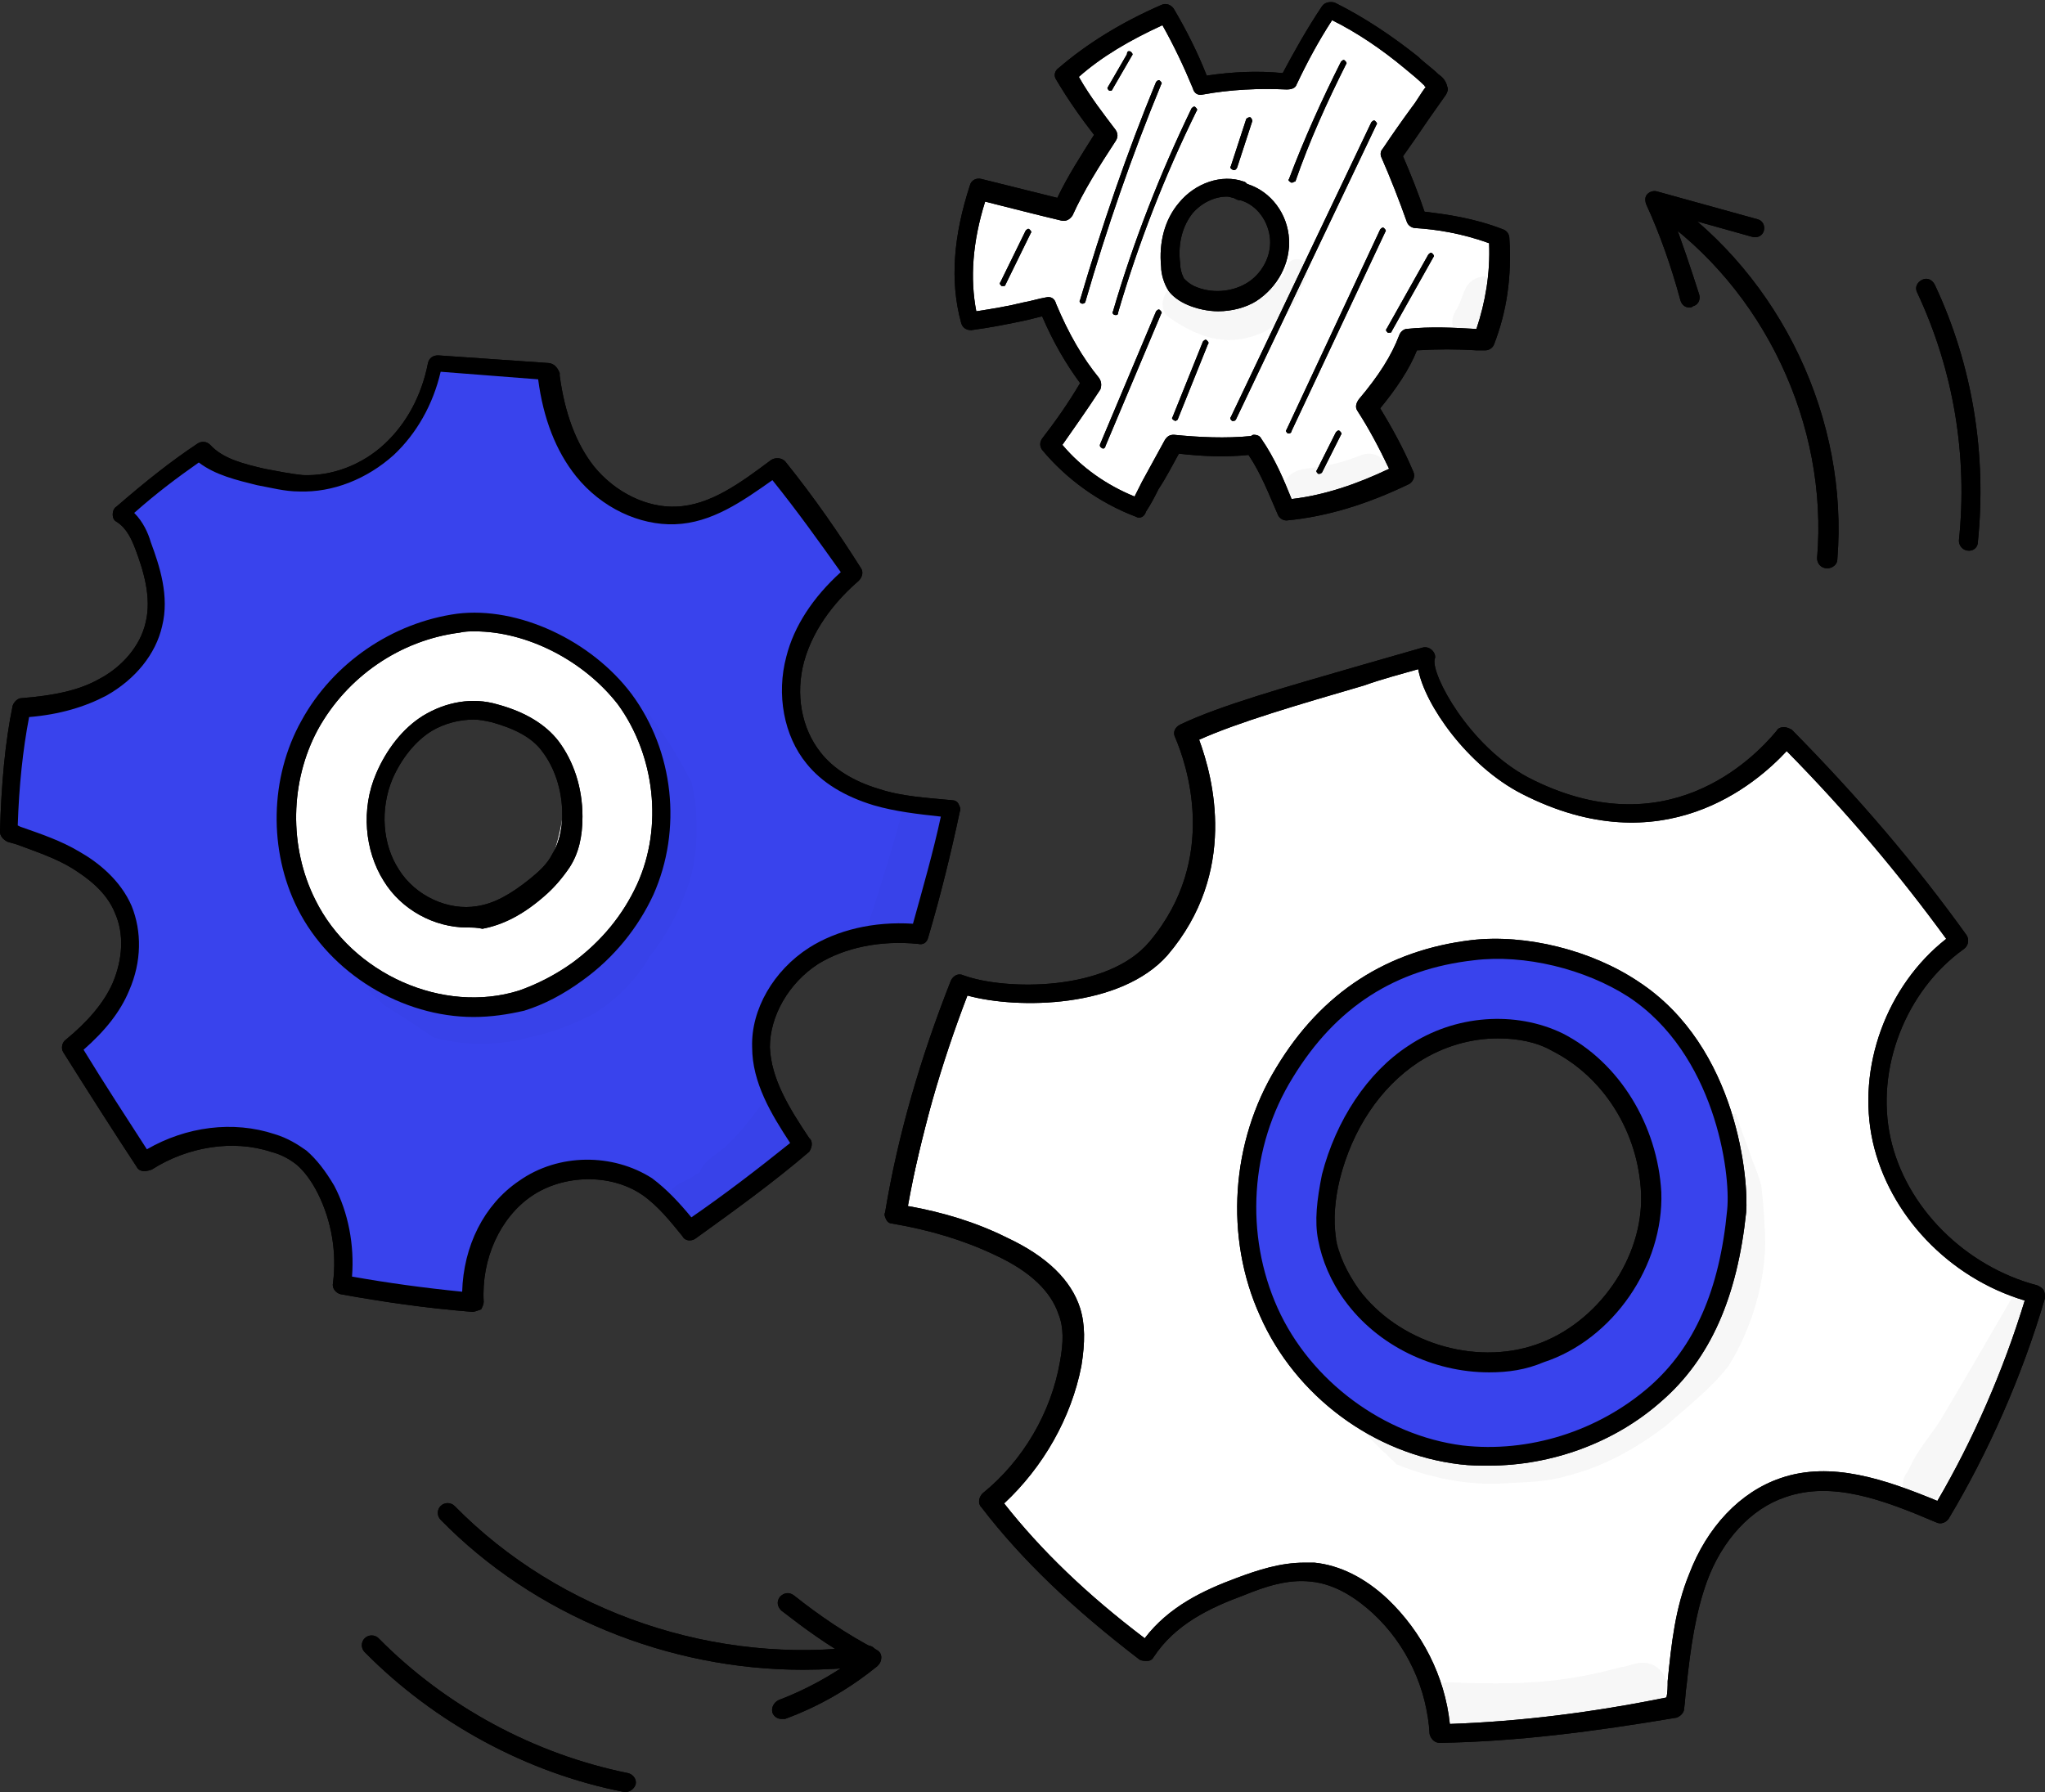 <svg width="89" height="78" viewBox="0 0 89 78" fill="none" xmlns="http://www.w3.org/2000/svg">
<rect x="0" y="0" width="89" height="78" fill="#333333" stroke="none"/>
<g clip-path="url(#clip0_109_450)">
<path d="M34.939 72.679C29.097 72.679 23.256 70.321 19.178 66.152C19.012 65.987 19.012 65.713 19.178 65.549C19.343 65.384 19.619 65.384 19.784 65.549C24.358 70.211 31.191 72.515 37.694 71.637C37.914 71.582 38.135 71.747 38.19 72.021C38.245 72.24 38.08 72.46 37.804 72.515C36.812 72.624 35.876 72.679 34.939 72.679Z" fill="black"/>
<path d="M34.002 74.819C33.837 74.819 33.671 74.709 33.616 74.544C33.561 74.325 33.671 74.106 33.892 73.996C35.049 73.557 36.151 72.954 37.143 72.24C36.041 71.637 34.994 70.869 34.002 70.101C33.837 69.937 33.781 69.717 33.947 69.498C34.112 69.333 34.333 69.278 34.553 69.443C35.655 70.321 36.867 71.144 38.135 71.802C38.245 71.857 38.355 71.966 38.355 72.131C38.355 72.295 38.3 72.405 38.19 72.515C36.978 73.502 35.655 74.27 34.167 74.819C34.112 74.819 34.057 74.819 34.002 74.819Z" fill="black"/>
<path d="M79.521 24.738C79.246 24.738 79.081 24.519 79.081 24.3C79.576 18.485 76.766 12.561 71.972 9.27C71.806 9.16 71.751 8.886 71.861 8.667C71.972 8.502 72.247 8.447 72.468 8.557C77.537 12.068 80.458 18.266 79.962 24.354C79.962 24.574 79.742 24.738 79.521 24.738Z" fill="black"/>
<path d="M73.514 13.384C73.349 13.384 73.184 13.274 73.129 13.055C72.743 11.629 72.247 10.203 71.641 8.886C71.586 8.722 71.586 8.557 71.696 8.447C71.806 8.338 71.972 8.283 72.137 8.338L76.49 9.544C76.711 9.599 76.821 9.819 76.766 10.038C76.711 10.257 76.49 10.367 76.27 10.312L72.743 9.325C73.184 10.477 73.57 11.629 73.955 12.835C74.01 13.055 73.9 13.274 73.68 13.329C73.625 13.384 73.57 13.384 73.514 13.384Z" fill="black"/>
<path d="M85.694 23.97C85.418 23.97 85.253 23.751 85.253 23.532C85.638 19.857 85.032 16.127 83.434 12.726C83.324 12.506 83.434 12.287 83.654 12.177C83.875 12.068 84.095 12.177 84.206 12.397C85.859 15.907 86.465 19.802 86.079 23.587C86.079 23.806 85.914 23.97 85.694 23.97Z" fill="black"/>
<path d="M27.224 78H27.168C22.925 77.177 18.902 74.983 15.871 71.911C15.706 71.747 15.706 71.472 15.871 71.308C16.037 71.143 16.312 71.143 16.477 71.308C19.398 74.27 23.256 76.354 27.334 77.177C27.554 77.232 27.72 77.451 27.664 77.671C27.609 77.835 27.444 78 27.224 78Z" fill="black"/>
<path d="M34.939 72.679C29.097 72.679 23.256 70.321 19.178 66.152C19.012 65.987 19.012 65.713 19.178 65.549C19.343 65.384 19.619 65.384 19.784 65.549C24.358 70.211 31.191 72.515 37.694 71.637C37.914 71.582 38.135 71.747 38.19 72.021C38.245 72.24 38.08 72.46 37.804 72.515C36.812 72.624 35.876 72.679 34.939 72.679Z" fill="black"/>
<path d="M34.002 74.819C33.837 74.819 33.671 74.709 33.616 74.544C33.561 74.325 33.671 74.106 33.892 73.996C35.049 73.557 36.151 72.954 37.143 72.24C36.041 71.637 34.994 70.869 34.002 70.101C33.837 69.937 33.781 69.717 33.947 69.498C34.112 69.333 34.333 69.278 34.553 69.443C35.655 70.321 36.867 71.144 38.135 71.802C38.245 71.857 38.355 71.966 38.355 72.131C38.355 72.295 38.3 72.405 38.19 72.515C36.978 73.502 35.655 74.27 34.167 74.819C34.112 74.819 34.057 74.819 34.002 74.819Z" fill="black"/>
<path d="M79.521 24.738C79.246 24.738 79.081 24.519 79.081 24.3C79.576 18.485 76.766 12.561 71.972 9.27C71.806 9.16 71.751 8.886 71.861 8.667C71.972 8.502 72.247 8.447 72.468 8.557C77.537 12.068 80.458 18.266 79.962 24.354C79.962 24.574 79.742 24.738 79.521 24.738Z" fill="black"/>
<path d="M73.514 13.384C73.349 13.384 73.184 13.274 73.129 13.055C72.743 11.629 72.247 10.203 71.641 8.886C71.586 8.722 71.586 8.557 71.696 8.447C71.806 8.338 71.972 8.283 72.137 8.338L76.49 9.544C76.711 9.599 76.821 9.819 76.766 10.038C76.711 10.257 76.49 10.367 76.27 10.312L72.743 9.325C73.184 10.477 73.57 11.629 73.955 12.835C74.01 13.055 73.9 13.274 73.68 13.329C73.625 13.384 73.57 13.384 73.514 13.384Z" fill="black"/>
<path d="M19.178 27.097C16.698 27.92 14.438 29.675 13.281 32.034C12.069 34.392 12.014 37.3 13.281 39.603C15.1 42.949 19.674 44.485 23.256 43.114C27.168 41.633 29.538 36.97 28.381 32.911C27.224 28.962 22.594 25.945 19.178 27.097ZM23.917 37.629C23.586 38.451 22.76 39.219 21.988 39.603C20.17 40.481 18.076 39.713 17.029 38.068C15.926 36.367 16.092 34.063 17.249 32.418C17.8 31.595 18.516 30.937 19.564 30.772C20.5 30.608 21.437 30.772 22.154 31.375C22.649 31.485 23.09 31.65 23.476 31.979C24.193 32.582 24.523 33.789 24.578 34.667C24.523 35.599 24.303 36.696 23.917 37.629Z" fill="white"/>
<path d="M38.025 34.612C36.978 34.283 35.986 33.734 35.269 32.911C34.333 31.759 34.057 30.059 34.498 28.633C34.884 27.152 35.82 25.89 37.033 24.903C35.986 23.257 34.884 21.776 33.726 20.295C32.294 21.337 30.971 22.325 29.373 22.38C27.885 22.435 26.397 21.612 25.46 20.46C24.523 19.253 24.027 17.772 23.862 16.291C23.807 16.127 23.752 16.127 23.697 16.127C22.098 16.017 20.5 15.907 18.957 15.797C18.682 17.278 18.02 18.595 16.973 19.527C15.926 20.46 14.549 21.063 13.116 21.008C12.51 21.008 11.959 20.899 11.407 20.734C10.471 20.515 9.479 20.295 8.817 19.582C7.55 20.46 6.448 21.337 5.346 22.325C5.897 22.709 6.117 23.203 6.337 23.751C6.778 24.848 7.109 26.055 6.833 27.207C6.558 28.413 5.676 29.346 4.574 29.949C3.417 30.498 2.204 30.717 0.992 30.772C0.661 32.527 0.496 34.337 0.441 36.203C1.488 36.587 2.48 36.861 3.362 37.409C4.243 37.903 5.015 38.671 5.401 39.603C5.841 40.645 5.731 41.907 5.29 42.949C4.85 43.992 4.023 44.869 3.141 45.582C4.243 47.337 5.29 48.928 6.337 50.574C7.991 49.477 10.085 49.148 11.903 49.751C12.344 49.916 12.785 50.08 13.171 50.409C13.612 50.793 13.998 51.287 14.218 51.781C14.879 53.042 15.1 54.523 14.879 55.895C16.808 56.278 18.682 56.498 20.555 56.662C20.445 54.743 21.272 52.768 22.815 51.726C24.358 50.684 26.562 50.574 28.105 51.616C28.822 52.11 29.428 52.823 29.979 53.536C31.687 52.329 33.34 51.122 34.884 49.806C34.002 48.435 33.12 47.118 33.065 45.582C33.01 43.992 34.002 42.456 35.324 41.633C36.647 40.755 38.355 40.536 39.898 40.7C40.45 38.835 40.89 37.025 41.276 35.215C40.174 35.051 39.072 34.941 38.025 34.612ZM28.05 38.726C27.389 40.152 26.342 41.359 25.074 42.291C24.358 42.84 23.531 43.278 22.649 43.553C19.123 44.705 14.934 42.675 13.281 39.384C12.069 36.97 12.124 33.953 13.446 31.595C14.769 29.236 17.194 27.536 19.894 27.152C22.319 26.823 25.35 28.139 27.113 30.498C28.877 32.856 29.262 36.038 28.05 38.726Z" fill="#3943ED"/>
<g opacity="0.129">
<path opacity="0.129" d="M30.255 34.831C30.199 34.557 30.144 34.283 30.089 34.008C30.034 33.954 30.034 33.899 29.979 33.844C29.483 32.856 28.877 31.924 28.215 31.046C28.105 31.101 27.995 31.266 27.995 31.375C27.94 31.869 28.271 32.253 28.381 32.747C28.822 33.954 29.042 34.557 28.932 35.709C28.932 36.148 28.215 38.506 27.995 38.835C27.72 39.384 27.444 39.878 27.058 40.316C26.948 40.426 26.893 40.481 26.948 40.481C26.783 40.645 26.617 40.81 26.452 40.92C26.066 41.249 25.736 41.523 25.35 41.852C25.24 41.907 25.074 42.072 24.964 42.181C25.019 42.072 24.854 42.236 24.689 42.401C24.578 42.456 24.248 42.73 24.027 42.785C22.705 43.224 21.382 43.498 20.666 43.553C19.729 43.662 18.792 43.388 18.02 43.224C17.524 43.059 17.029 42.565 16.477 42.675C16.257 42.73 16.092 42.895 16.037 43.114C16.092 43.169 16.147 43.224 16.202 43.279C16.367 43.443 16.588 43.608 16.753 43.772C17.469 44.211 18.131 44.65 18.847 45.143C20.004 45.473 21.217 45.527 22.705 45.253C22.705 45.253 22.649 45.253 22.594 45.253C24.137 44.924 24.633 44.705 25.791 44.156C26.783 43.553 27.609 42.73 28.215 41.743C28.215 41.688 28.271 41.688 28.271 41.633C28.987 40.755 29.538 39.713 29.924 38.616C30.365 37.354 30.365 36.093 30.255 34.831Z" fill="black"/>
</g>
<g opacity="0.129">
<path opacity="0.129" d="M34.002 47.502C33.837 47.502 33.671 47.557 33.561 47.612C33.34 47.721 33.23 47.886 33.12 48.105C33.01 48.27 32.9 48.38 32.789 48.544C32.459 48.928 32.404 49.093 31.687 49.806C31.302 50.19 30.695 50.464 30.475 50.958C30.475 50.958 30.475 50.958 30.475 51.013C30.31 51.122 30.199 51.177 30.034 51.287C29.759 51.451 29.373 51.561 29.207 51.835C28.601 52.548 29.538 53.591 30.31 53.097C31.136 52.658 31.908 52.164 32.569 51.506C32.624 51.451 32.624 51.451 32.679 51.397C33.23 50.958 33.726 50.519 34.222 50.025C34.388 49.861 34.608 49.641 34.773 49.367C34.608 48.983 34.443 48.654 34.277 48.27C34.222 47.996 34.112 47.721 34.002 47.502Z" fill="black"/>
</g>
<g opacity="0.129">
<path opacity="0.129" d="M39.347 35.051C39.017 36.257 38.686 37.409 38.3 38.616C38.135 39.164 37.97 39.713 37.749 40.262C37.97 40.536 38.3 40.645 38.631 40.591H38.686C38.962 40.975 39.733 40.92 39.843 40.371C39.898 40.097 40.009 39.878 40.119 39.603C40.174 39.548 40.229 39.548 40.284 39.494C40.615 39.219 40.725 38.781 40.835 38.397C41.001 37.629 41.111 36.861 41.166 36.038C41.166 35.983 41.166 35.928 41.166 35.873C40.615 35.599 40.009 35.325 39.347 35.051Z" fill="black"/>
</g>
<path d="M20.555 57.101C20.5 57.101 20.5 57.101 20.555 57.101C18.516 56.937 16.643 56.662 14.824 56.333C14.604 56.278 14.438 56.059 14.493 55.84C14.659 54.523 14.438 53.152 13.832 51.945C13.557 51.397 13.226 50.958 12.895 50.684C12.62 50.464 12.234 50.245 11.793 50.135C10.14 49.587 8.156 49.916 6.613 50.903C6.337 51.013 6.062 51.013 5.952 50.793C4.905 49.203 3.858 47.557 2.755 45.802C2.645 45.637 2.7 45.363 2.866 45.253C3.802 44.485 4.519 43.662 4.905 42.785C5.346 41.743 5.401 40.645 5.015 39.768C4.629 38.781 3.747 38.177 3.141 37.793C2.425 37.354 1.598 37.08 0.716 36.751L0.331 36.641C0.11 36.532 0 36.367 0 36.203C0.055 34.173 0.22 32.308 0.551 30.717C0.606 30.553 0.772 30.388 0.937 30.388C2.315 30.278 3.417 30.059 4.298 29.565C5.346 29.017 6.117 28.084 6.337 27.097C6.613 26 6.227 24.793 5.897 23.916C5.731 23.477 5.511 22.983 5.07 22.709C4.96 22.654 4.905 22.544 4.905 22.38C4.905 22.27 4.96 22.105 5.07 22.051C6.337 20.954 7.44 20.076 8.597 19.308C8.762 19.198 8.983 19.198 9.148 19.363C9.699 19.966 10.581 20.186 11.518 20.405C12.124 20.515 12.62 20.624 13.171 20.679C14.438 20.734 15.761 20.241 16.753 19.308C17.69 18.43 18.351 17.224 18.627 15.797C18.682 15.578 18.847 15.468 19.067 15.468L23.807 15.797C24.082 15.797 24.248 15.962 24.358 16.236C24.358 16.291 24.358 16.291 24.358 16.346C24.578 17.991 25.074 19.308 25.846 20.295C26.783 21.447 28.16 22.105 29.428 22.051C30.916 21.996 32.238 21.008 33.561 20.021C33.726 19.911 34.002 19.911 34.167 20.076C35.49 21.721 36.537 23.257 37.474 24.738C37.584 24.903 37.529 25.122 37.364 25.287C36.537 26 35.435 27.207 34.994 28.797C34.608 30.224 34.884 31.705 35.71 32.747C36.261 33.46 37.143 34.008 38.245 34.337C39.237 34.667 40.284 34.721 41.441 34.831C41.552 34.831 41.662 34.886 41.717 34.996C41.772 35.105 41.827 35.215 41.772 35.325C41.386 37.135 40.946 38.945 40.394 40.81C40.339 41.029 40.174 41.139 39.954 41.084C38.3 40.92 36.757 41.249 35.6 41.962C34.333 42.785 33.506 44.211 33.506 45.582C33.561 46.954 34.333 48.215 35.214 49.532L35.269 49.587C35.38 49.751 35.325 49.97 35.214 50.135C33.616 51.506 31.853 52.768 30.255 53.92C30.089 54.029 29.814 54.029 29.703 53.81C29.207 53.207 28.656 52.494 27.94 52C26.562 51.068 24.523 51.122 23.145 52.055C21.768 52.987 20.941 54.797 21.051 56.662C21.051 56.772 20.996 56.882 20.941 56.992C20.776 57.046 20.666 57.101 20.555 57.101ZM15.32 55.565C16.863 55.84 18.461 56.059 20.114 56.224C20.17 54.249 21.051 52.439 22.594 51.397C24.303 50.19 26.672 50.19 28.381 51.287C29.042 51.781 29.593 52.384 30.089 52.987C31.522 52 32.955 50.903 34.388 49.751C33.561 48.489 32.734 47.118 32.734 45.582C32.679 43.937 33.671 42.236 35.214 41.249C36.427 40.481 38.025 40.097 39.733 40.207C40.174 38.616 40.615 37.08 40.946 35.544C39.954 35.435 38.962 35.325 38.025 35.051C36.757 34.667 35.765 34.063 35.104 33.24C34.112 32.034 33.781 30.224 34.222 28.578C34.553 27.262 35.38 26 36.592 24.903C35.655 23.587 34.718 22.27 33.616 20.899C32.294 21.831 30.971 22.764 29.373 22.819C27.83 22.873 26.177 22.105 25.074 20.734C24.193 19.637 23.642 18.211 23.421 16.511L19.178 16.181C18.847 17.608 18.131 18.869 17.139 19.802C15.981 20.844 14.493 21.447 13.006 21.392C12.399 21.392 11.793 21.228 11.187 21.118C10.305 20.899 9.368 20.679 8.652 20.131C7.715 20.789 6.833 21.447 5.841 22.325C6.227 22.709 6.448 23.203 6.558 23.587C6.944 24.629 7.385 25.945 7.054 27.262C6.778 28.468 5.897 29.565 4.629 30.278C3.692 30.772 2.59 31.101 1.267 31.211C0.992 32.637 0.827 34.228 0.772 35.928L0.882 35.983C1.819 36.312 2.645 36.587 3.472 37.08C4.243 37.519 5.235 38.287 5.731 39.439C6.172 40.536 6.172 41.852 5.621 43.114C5.235 44.046 4.574 44.869 3.637 45.692C4.574 47.228 5.511 48.654 6.393 50.025C8.101 49.038 10.14 48.764 11.959 49.367C12.51 49.532 12.95 49.806 13.336 50.08C13.777 50.464 14.163 50.958 14.549 51.616C15.155 52.768 15.43 54.194 15.32 55.565Z" fill="black"/>
<path d="M20.335 40.371C18.902 40.371 17.469 39.603 16.698 38.342C15.871 37.025 15.706 35.215 16.367 33.679C16.808 32.637 17.524 31.705 18.406 31.156C19.398 30.553 20.555 30.333 21.658 30.662C22.87 30.991 23.752 31.54 24.303 32.253C24.964 33.131 25.35 34.283 25.35 35.544C25.35 36.422 25.184 37.135 24.799 37.738C24.468 38.232 24.082 38.671 23.697 39C22.76 39.823 21.878 40.261 20.996 40.426C20.776 40.371 20.555 40.371 20.335 40.371ZM20.61 31.321C20.004 31.321 19.343 31.485 18.792 31.814C18.076 32.253 17.469 33.021 17.084 33.899C16.532 35.215 16.643 36.751 17.359 37.848C18.076 39 19.508 39.658 20.776 39.439C21.492 39.329 22.209 38.945 23.09 38.232C23.421 37.958 23.807 37.629 24.027 37.19C24.303 36.751 24.468 36.148 24.468 35.434C24.468 34.392 24.137 33.405 23.586 32.692C23.145 32.089 22.374 31.705 21.382 31.43C21.107 31.375 20.886 31.321 20.61 31.321Z" fill="black"/>
<path d="M20.61 44.266C17.524 44.266 14.383 42.401 12.95 39.548C11.683 37.025 11.738 33.844 13.116 31.375C14.493 28.852 17.084 27.097 19.894 26.713C22.539 26.384 25.736 27.865 27.499 30.224C29.318 32.692 29.703 36.093 28.436 38.945C27.775 40.371 26.728 41.688 25.35 42.675C24.523 43.278 23.697 43.717 22.815 43.992C22.099 44.156 21.382 44.266 20.61 44.266ZM20.666 27.481C20.445 27.481 20.225 27.481 20.004 27.536C17.414 27.865 15.1 29.456 13.832 31.759C12.62 34.008 12.565 36.861 13.722 39.164C15.32 42.401 19.288 44.156 22.594 43.114C23.366 42.84 24.137 42.456 24.909 41.907C26.177 40.975 27.113 39.823 27.72 38.506C28.877 35.983 28.491 32.856 26.893 30.662C25.405 28.743 22.925 27.481 20.666 27.481Z" fill="black"/>
<path d="M38.025 34.612C36.978 34.283 35.986 33.734 35.269 32.911C34.333 31.759 34.057 30.059 34.498 28.633C34.884 27.152 35.82 25.89 37.033 24.903C35.986 23.257 34.884 21.776 33.726 20.295C32.294 21.337 30.971 22.325 29.373 22.38C27.885 22.435 26.397 21.612 25.46 20.46C24.523 19.253 24.027 17.772 23.862 16.291C23.807 16.127 23.752 16.127 23.697 16.127C22.098 16.017 20.5 15.907 18.957 15.797C18.682 17.278 18.02 18.595 16.973 19.527C15.926 20.46 14.549 21.063 13.116 21.008C12.51 21.008 11.959 20.899 11.407 20.734C10.471 20.515 9.479 20.295 8.817 19.582C7.55 20.46 6.448 21.337 5.346 22.325C5.897 22.709 6.117 23.203 6.337 23.751C6.778 24.848 7.109 26.055 6.833 27.207C6.558 28.413 5.676 29.346 4.574 29.949C3.417 30.498 2.204 30.717 0.992 30.772C0.661 32.527 0.496 34.337 0.441 36.203C1.488 36.587 2.48 36.861 3.362 37.409C4.243 37.903 5.015 38.671 5.401 39.603C5.841 40.645 5.731 41.907 5.29 42.949C4.85 43.992 4.023 44.869 3.141 45.582C4.243 47.337 5.29 48.928 6.337 50.574C7.991 49.477 10.085 49.148 11.903 49.751C12.344 49.916 12.785 50.08 13.171 50.409C13.612 50.793 13.998 51.287 14.218 51.781C14.879 53.042 15.1 54.523 14.879 55.895C16.808 56.278 18.682 56.498 20.555 56.662C20.445 54.743 21.272 52.768 22.815 51.726C24.358 50.684 26.562 50.574 28.105 51.616C28.822 52.11 29.428 52.823 29.979 53.536C31.687 52.329 33.34 51.122 34.884 49.806C34.002 48.435 33.12 47.118 33.065 45.582C33.01 43.992 34.002 42.456 35.324 41.633C36.647 40.755 38.355 40.536 39.898 40.7C40.45 38.835 40.89 37.025 41.276 35.215C40.174 35.051 39.072 34.941 38.025 34.612ZM28.05 38.726C27.389 40.152 26.342 41.359 25.074 42.291C24.358 42.84 23.531 43.278 22.649 43.553C19.123 44.705 14.934 42.675 13.281 39.384C12.069 36.97 12.124 33.953 13.446 31.595C14.769 29.236 17.194 27.536 19.894 27.152C22.319 26.823 25.35 28.139 27.113 30.498C28.877 32.856 29.262 36.038 28.05 38.726Z" fill="#3943ED"/>
<g opacity="0.129">
<path opacity="0.129" d="M30.255 34.831C30.199 34.557 30.144 34.283 30.089 34.008C30.034 33.954 30.034 33.899 29.979 33.844C29.483 32.856 28.877 31.924 28.215 31.046C28.105 31.101 27.995 31.266 27.995 31.375C27.94 31.869 28.271 32.253 28.381 32.747C28.822 33.954 29.042 34.557 28.932 35.709C28.932 36.148 28.215 38.506 27.995 38.835C27.72 39.384 27.444 39.878 27.058 40.316C26.948 40.426 26.893 40.481 26.948 40.481C26.783 40.645 26.617 40.81 26.452 40.92C26.066 41.249 25.736 41.523 25.35 41.852C25.24 41.907 25.074 42.072 24.964 42.181C25.019 42.072 24.854 42.236 24.689 42.401C24.578 42.456 24.248 42.73 24.027 42.785C22.705 43.224 21.382 43.498 20.666 43.553C19.729 43.662 18.792 43.388 18.02 43.224C17.524 43.059 17.029 42.565 16.477 42.675C16.257 42.73 16.092 42.895 16.037 43.114C16.092 43.169 16.147 43.224 16.202 43.279C16.367 43.443 16.588 43.608 16.753 43.772C17.469 44.211 18.131 44.65 18.847 45.143C20.004 45.473 21.217 45.527 22.705 45.253C22.705 45.253 22.649 45.253 22.594 45.253C24.137 44.924 24.633 44.705 25.791 44.156C26.783 43.553 27.609 42.73 28.215 41.743C28.215 41.688 28.271 41.688 28.271 41.633C28.987 40.755 29.538 39.713 29.924 38.616C30.365 37.354 30.365 36.093 30.255 34.831Z" fill="black"/>
</g>
<g opacity="0.129">
<path opacity="0.129" d="M34.002 47.502C33.837 47.502 33.671 47.557 33.561 47.612C33.34 47.721 33.23 47.886 33.12 48.105C33.01 48.27 32.9 48.38 32.789 48.544C32.459 48.928 32.404 49.093 31.687 49.806C31.302 50.19 30.695 50.464 30.475 50.958C30.475 50.958 30.475 50.958 30.475 51.013C30.31 51.122 30.199 51.177 30.034 51.287C29.759 51.451 29.373 51.561 29.207 51.835C28.601 52.548 29.538 53.591 30.31 53.097C31.136 52.658 31.908 52.164 32.569 51.506C32.624 51.451 32.624 51.451 32.679 51.397C33.23 50.958 33.726 50.519 34.222 50.025C34.388 49.861 34.608 49.641 34.773 49.367C34.608 48.983 34.443 48.654 34.277 48.27C34.222 47.996 34.112 47.721 34.002 47.502Z" fill="black"/>
</g>
<g opacity="0.129">
<path opacity="0.129" d="M39.347 35.051C39.017 36.257 38.686 37.409 38.3 38.616C38.135 39.164 37.97 39.713 37.749 40.262C37.97 40.536 38.3 40.645 38.631 40.591H38.686C38.962 40.975 39.733 40.92 39.843 40.371C39.898 40.097 40.009 39.878 40.119 39.603C40.174 39.548 40.229 39.548 40.284 39.494C40.615 39.219 40.725 38.781 40.835 38.397C41.001 37.629 41.111 36.861 41.166 36.038C41.166 35.983 41.166 35.928 41.166 35.873C40.615 35.599 40.009 35.325 39.347 35.051Z" fill="black"/>
</g>
<path d="M20.555 57.101C20.5 57.101 20.5 57.101 20.555 57.101C18.516 56.937 16.643 56.662 14.824 56.333C14.604 56.278 14.438 56.059 14.493 55.84C14.659 54.523 14.438 53.152 13.832 51.945C13.557 51.397 13.226 50.958 12.895 50.684C12.62 50.464 12.234 50.245 11.793 50.135C10.14 49.587 8.156 49.916 6.613 50.903C6.337 51.013 6.062 51.013 5.952 50.793C4.905 49.203 3.858 47.557 2.755 45.802C2.645 45.637 2.7 45.363 2.866 45.253C3.802 44.485 4.519 43.662 4.905 42.785C5.346 41.743 5.401 40.645 5.015 39.768C4.629 38.781 3.747 38.177 3.141 37.793C2.425 37.354 1.598 37.08 0.716 36.751L0.331 36.641C0.11 36.532 0 36.367 0 36.203C0.055 34.173 0.22 32.308 0.551 30.717C0.606 30.553 0.772 30.388 0.937 30.388C2.315 30.278 3.417 30.059 4.298 29.565C5.346 29.017 6.117 28.084 6.337 27.097C6.613 26 6.227 24.793 5.897 23.916C5.731 23.477 5.511 22.983 5.07 22.709C4.96 22.654 4.905 22.544 4.905 22.38C4.905 22.27 4.96 22.105 5.07 22.051C6.337 20.954 7.44 20.076 8.597 19.308C8.762 19.198 8.983 19.198 9.148 19.363C9.699 19.966 10.581 20.186 11.518 20.405C12.124 20.515 12.62 20.624 13.171 20.679C14.438 20.734 15.761 20.241 16.753 19.308C17.69 18.43 18.351 17.224 18.627 15.797C18.682 15.578 18.847 15.468 19.067 15.468L23.807 15.797C24.082 15.797 24.248 15.962 24.358 16.236C24.358 16.291 24.358 16.291 24.358 16.346C24.578 17.991 25.074 19.308 25.846 20.295C26.783 21.447 28.16 22.105 29.428 22.051C30.916 21.996 32.238 21.008 33.561 20.021C33.726 19.911 34.002 19.911 34.167 20.076C35.49 21.721 36.537 23.257 37.474 24.738C37.584 24.903 37.529 25.122 37.364 25.287C36.537 26 35.435 27.207 34.994 28.797C34.608 30.224 34.884 31.705 35.71 32.747C36.261 33.46 37.143 34.008 38.245 34.337C39.237 34.667 40.284 34.721 41.441 34.831C41.552 34.831 41.662 34.886 41.717 34.996C41.772 35.105 41.827 35.215 41.772 35.325C41.386 37.135 40.946 38.945 40.394 40.81C40.339 41.029 40.174 41.139 39.954 41.084C38.3 40.92 36.757 41.249 35.6 41.962C34.333 42.785 33.506 44.211 33.506 45.582C33.561 46.954 34.333 48.215 35.214 49.532L35.269 49.587C35.38 49.751 35.325 49.97 35.214 50.135C33.616 51.506 31.853 52.768 30.255 53.92C30.089 54.029 29.814 54.029 29.703 53.81C29.207 53.207 28.656 52.494 27.94 52C26.562 51.068 24.523 51.122 23.145 52.055C21.768 52.987 20.941 54.797 21.051 56.662C21.051 56.772 20.996 56.882 20.941 56.992C20.776 57.046 20.666 57.101 20.555 57.101ZM15.32 55.565C16.863 55.84 18.461 56.059 20.114 56.224C20.17 54.249 21.051 52.439 22.594 51.397C24.303 50.19 26.672 50.19 28.381 51.287C29.042 51.781 29.593 52.384 30.089 52.987C31.522 52 32.955 50.903 34.388 49.751C33.561 48.489 32.734 47.118 32.734 45.582C32.679 43.937 33.671 42.236 35.214 41.249C36.427 40.481 38.025 40.097 39.733 40.207C40.174 38.616 40.615 37.08 40.946 35.544C39.954 35.435 38.962 35.325 38.025 35.051C36.757 34.667 35.765 34.063 35.104 33.24C34.112 32.034 33.781 30.224 34.222 28.578C34.553 27.262 35.38 26 36.592 24.903C35.655 23.587 34.718 22.27 33.616 20.899C32.294 21.831 30.971 22.764 29.373 22.819C27.83 22.873 26.177 22.105 25.074 20.734C24.193 19.637 23.642 18.211 23.421 16.511L19.178 16.181C18.847 17.608 18.131 18.869 17.139 19.802C15.981 20.844 14.493 21.447 13.006 21.392C12.399 21.392 11.793 21.228 11.187 21.118C10.305 20.899 9.368 20.679 8.652 20.131C7.715 20.789 6.833 21.447 5.841 22.325C6.227 22.709 6.448 23.203 6.558 23.587C6.944 24.629 7.385 25.945 7.054 27.262C6.778 28.468 5.897 29.565 4.629 30.278C3.692 30.772 2.59 31.101 1.267 31.211C0.992 32.637 0.827 34.228 0.772 35.928L0.882 35.983C1.819 36.312 2.645 36.587 3.472 37.08C4.243 37.519 5.235 38.287 5.731 39.439C6.172 40.536 6.172 41.852 5.621 43.114C5.235 44.046 4.574 44.869 3.637 45.692C4.574 47.228 5.511 48.654 6.393 50.025C8.101 49.038 10.14 48.764 11.959 49.367C12.51 49.532 12.95 49.806 13.336 50.08C13.777 50.464 14.163 50.958 14.549 51.616C15.155 52.768 15.43 54.194 15.32 55.565Z" fill="black"/>
<path d="M20.335 40.371C18.902 40.371 17.469 39.603 16.698 38.342C15.871 37.025 15.706 35.215 16.367 33.679C16.808 32.637 17.524 31.705 18.406 31.156C19.398 30.553 20.555 30.333 21.658 30.662C22.87 30.991 23.752 31.54 24.303 32.253C24.964 33.131 25.35 34.283 25.35 35.544C25.35 36.422 25.184 37.135 24.799 37.738C24.468 38.232 24.082 38.671 23.697 39C22.76 39.823 21.878 40.261 20.996 40.426C20.776 40.371 20.555 40.371 20.335 40.371ZM20.61 31.321C20.004 31.321 19.343 31.485 18.792 31.814C18.076 32.253 17.469 33.021 17.084 33.899C16.532 35.215 16.643 36.751 17.359 37.848C18.076 39 19.508 39.658 20.776 39.439C21.492 39.329 22.209 38.945 23.09 38.232C23.421 37.958 23.807 37.629 24.027 37.19C24.303 36.751 24.468 36.148 24.468 35.434C24.468 34.392 24.137 33.405 23.586 32.692C23.145 32.089 22.374 31.705 21.382 31.43C21.107 31.375 20.886 31.321 20.61 31.321Z" fill="black"/>
<path d="M20.61 44.266C17.524 44.266 14.383 42.401 12.95 39.548C11.683 37.025 11.738 33.844 13.116 31.375C14.493 28.852 17.084 27.097 19.894 26.713C22.539 26.384 25.736 27.865 27.499 30.224C29.318 32.692 29.703 36.093 28.436 38.945C27.775 40.371 26.728 41.688 25.35 42.675C24.523 43.278 23.697 43.717 22.815 43.992C22.099 44.156 21.382 44.266 20.61 44.266ZM20.666 27.481C20.445 27.481 20.225 27.481 20.004 27.536C17.414 27.865 15.1 29.456 13.832 31.759C12.62 34.008 12.565 36.861 13.722 39.164C15.32 42.401 19.288 44.156 22.594 43.114C23.366 42.84 24.137 42.456 24.909 41.907C26.177 40.975 27.113 39.823 27.72 38.506C28.877 35.983 28.491 32.856 26.893 30.662C25.405 28.743 22.925 27.481 20.666 27.481Z" fill="black"/>
<path d="M61.611 9.599L60.674 6.582L62.603 3.895L57.864 0.549C57.258 1.536 56.651 2.523 55.99 3.511C55.935 3.565 55.935 3.62 55.88 3.675C55.825 3.73 55.715 3.73 55.659 3.73C54.612 3.73 53.51 3.675 52.463 3.675C51.912 2.688 51.416 1.755 50.865 0.878C50.81 0.823 50.755 0.713 50.7 0.713C50.645 0.713 50.534 0.713 50.479 0.768C49.212 1.536 47.944 2.249 46.677 3.017C46.622 3.017 46.622 3.072 46.567 3.072C46.511 3.127 46.567 3.236 46.622 3.346C47.118 4.169 47.669 4.992 48.33 5.705C47.779 6.747 47.173 7.734 46.511 8.667C46.346 8.886 46.181 9.105 45.905 9.215C45.685 9.27 45.464 9.215 45.244 9.16C44.362 8.886 43.48 8.612 42.599 8.338C41.882 10.093 41.717 12.068 42.213 13.878C42.268 14.042 45.575 13.549 45.575 13.549L47.559 16.949L45.96 19.527L49.597 22.16L51.471 19.418L54.778 19.473L56.045 22.325L61.005 20.625L59.793 17.662L61.556 14.81L64.918 14.536L65.028 10.477L61.611 9.599ZM55.935 11.08C55.99 11.245 55.825 11.519 55.77 11.629C55.715 11.738 55.659 11.848 55.604 11.958C55.494 12.122 55.329 12.342 55.163 12.506C54.833 12.835 54.392 13.055 53.951 13.219C53.786 13.274 53.565 13.329 53.4 13.384C53.235 13.439 53.069 13.439 52.904 13.384C52.794 13.384 52.684 13.329 52.573 13.329C52.849 13.329 52.573 13.329 52.408 13.274C51.912 13.11 51.416 12.726 51.141 12.287C50.975 12.013 50.865 11.684 50.865 11.409C50.865 11.135 50.92 10.806 51.03 10.586C51.196 10.203 51.361 9.819 51.636 9.489C51.912 9.105 52.243 8.722 52.684 8.502C53.124 8.283 53.565 8.283 54.006 8.392C54.172 8.338 54.392 8.283 54.557 8.338C54.888 8.447 55.108 8.612 55.329 8.831C55.549 9.105 55.659 9.325 55.825 9.654C55.88 9.764 55.88 9.819 55.935 9.928C55.935 9.983 55.935 10.038 55.99 10.093C55.99 10.203 55.99 10.257 56.045 10.367V10.312C56.045 10.257 56.045 10.257 56.045 10.312C56.045 10.422 56.045 10.477 56.1 10.586C56.1 10.641 56.1 10.696 56.1 10.751C55.99 10.861 55.935 10.97 55.935 11.08Z" fill="white"/>
<path d="M47.118 13.219C47.062 13.219 47.062 13.219 47.118 13.219C47.007 13.219 46.952 13.11 47.007 13.055C47.944 9.873 49.046 6.637 50.314 3.565C50.369 3.511 50.424 3.456 50.479 3.511C50.534 3.565 50.59 3.62 50.534 3.675C49.267 6.747 48.165 9.928 47.228 13.165C47.228 13.165 47.173 13.219 47.118 13.219Z" fill="black"/>
<path d="M48.55 13.713C48.55 13.713 48.495 13.713 48.55 13.713C48.44 13.713 48.385 13.603 48.44 13.549C49.322 10.532 50.479 7.57 51.857 4.717C51.912 4.662 51.967 4.608 52.022 4.662C52.077 4.717 52.133 4.772 52.077 4.827C50.7 7.624 49.542 10.586 48.661 13.603C48.661 13.713 48.606 13.713 48.55 13.713Z" fill="black"/>
<path d="M47.999 19.527C47.999 19.527 47.944 19.527 47.999 19.527C47.889 19.473 47.834 19.418 47.889 19.308L50.314 13.549C50.369 13.494 50.424 13.439 50.479 13.494C50.534 13.549 50.59 13.603 50.534 13.658L48.11 19.418C48.11 19.473 48.054 19.527 47.999 19.527Z" fill="black"/>
<path d="M51.141 18.321C51.141 18.321 51.141 18.266 51.141 18.321C51.03 18.266 50.975 18.211 51.03 18.156L52.353 14.865C52.408 14.81 52.463 14.755 52.518 14.81C52.573 14.865 52.629 14.92 52.573 14.975L51.251 18.266C51.251 18.266 51.196 18.321 51.141 18.321Z" fill="black"/>
<path d="M53.675 7.405C53.62 7.405 53.62 7.405 53.675 7.405C53.565 7.35 53.51 7.295 53.565 7.24L54.227 5.211C54.227 5.156 54.337 5.101 54.392 5.101C54.447 5.101 54.502 5.211 54.502 5.266L53.841 7.295C53.786 7.405 53.731 7.405 53.675 7.405Z" fill="black"/>
<path d="M56.211 7.954C56.155 7.954 56.155 7.954 56.211 7.954C56.1 7.899 56.045 7.844 56.1 7.789C56.762 6.034 57.533 4.333 58.36 2.688C58.415 2.633 58.47 2.578 58.525 2.633C58.58 2.688 58.635 2.743 58.58 2.797C57.754 4.443 56.982 6.143 56.376 7.899C56.321 7.899 56.266 7.954 56.211 7.954Z" fill="black"/>
<path d="M53.675 18.321H53.62C53.565 18.266 53.51 18.211 53.565 18.156L59.682 5.321C59.737 5.266 59.793 5.211 59.848 5.266C59.903 5.321 59.958 5.376 59.903 5.43L53.786 18.266C53.731 18.321 53.731 18.321 53.675 18.321Z" fill="black"/>
<path d="M56.1 18.869H56.045C55.99 18.814 55.935 18.759 55.99 18.705L60.068 9.983C60.123 9.928 60.178 9.873 60.233 9.928C60.288 9.983 60.344 10.038 60.288 10.093L56.211 18.759C56.211 18.814 56.155 18.869 56.1 18.869Z" fill="black"/>
<path d="M60.454 14.481H60.399C60.344 14.426 60.288 14.371 60.344 14.316L62.162 11.08C62.217 11.025 62.272 10.97 62.328 11.025C62.383 11.08 62.438 11.135 62.383 11.19L60.564 14.426C60.564 14.481 60.509 14.481 60.454 14.481Z" fill="black"/>
<path d="M57.423 20.625H57.368C57.313 20.57 57.258 20.515 57.313 20.46L58.139 18.814C58.194 18.759 58.249 18.705 58.305 18.759C58.36 18.814 58.415 18.869 58.36 18.924L57.533 20.57C57.533 20.57 57.478 20.625 57.423 20.625Z" fill="black"/>
<path d="M43.646 12.451H43.591C43.536 12.397 43.48 12.342 43.536 12.287L44.638 10.038C44.693 9.983 44.748 9.928 44.803 9.983C44.858 10.038 44.913 10.093 44.858 10.148L43.756 12.397C43.756 12.451 43.701 12.451 43.646 12.451Z" fill="black"/>
<path d="M48.33 3.949H48.275C48.22 3.895 48.165 3.84 48.22 3.785L49.046 2.359C49.046 2.249 49.102 2.194 49.212 2.249C49.267 2.304 49.322 2.359 49.267 2.413L48.44 3.84C48.385 3.949 48.385 3.949 48.33 3.949Z" fill="black"/>
<g opacity="0.129">
<path opacity="0.129" d="M56.927 11.684C56.872 11.19 56.1 11.135 55.99 11.629C55.825 12.122 55.88 12.013 55.384 12.506C54.888 12.89 55.053 12.781 54.282 13.055C53.565 13.274 53.841 13.219 53.235 13.219C53.124 13.219 53.069 13.165 52.959 13.165C52.684 13.055 52.739 13.11 52.188 12.781C51.967 12.671 51.747 12.451 51.471 12.451C50.645 12.287 50.259 13.494 50.975 13.878C52.243 14.755 53.565 15.139 55.053 14.426C55.825 13.987 56.376 13.329 56.651 12.506C56.762 12.287 56.927 12.013 56.927 11.684Z" fill="black"/>
</g>
<g opacity="0.129">
<path opacity="0.129" d="M59.131 19.857C58.635 20.021 58.47 20.131 57.533 20.295C57.092 20.405 56.596 20.35 56.211 20.624C55.439 21.173 56.1 22.435 56.982 22.16C58.084 21.941 59.297 21.886 60.178 21.118C60.84 20.405 60.013 19.418 59.131 19.857Z" fill="black"/>
</g>
<g opacity="0.129">
<path opacity="0.129" d="M65.634 13C65.634 12.835 65.579 12.616 65.524 12.506C65.138 11.793 64.036 11.903 63.76 12.616C63.76 12.671 63.705 12.671 63.705 12.726C63.65 12.89 63.595 13 63.54 13.165C63.485 13.274 63.43 13.439 63.375 13.494C63.264 13.658 63.209 13.823 63.209 13.987C63.209 15.194 64.918 15.414 65.248 14.262C65.414 13.878 65.524 13.494 65.579 13.11C65.634 13.11 65.634 13.055 65.634 13Z" fill="black"/>
</g>
<path d="M55.99 22.654C55.825 22.654 55.659 22.544 55.604 22.38C55.219 21.502 54.888 20.625 54.337 19.802C53.29 19.911 52.298 19.857 51.306 19.747C51.03 20.241 50.755 20.789 50.424 21.283C50.259 21.612 50.093 21.941 49.873 22.27C49.818 22.489 49.597 22.599 49.432 22.489C47.834 21.886 46.401 20.844 45.354 19.582C45.244 19.418 45.244 19.253 45.354 19.089C45.905 18.375 46.456 17.608 47.007 16.675C46.401 15.852 45.85 14.92 45.354 13.768C45.134 13.823 44.913 13.878 44.693 13.932C43.921 14.097 43.095 14.262 42.268 14.371C42.048 14.371 41.882 14.262 41.827 14.042C41.331 12.232 41.497 10.257 42.213 8.063C42.268 7.844 42.489 7.734 42.709 7.789C43.811 8.063 44.913 8.338 46.016 8.612C46.456 7.679 47.062 6.747 47.614 5.869C47.062 5.156 46.511 4.388 45.96 3.456C45.85 3.291 45.905 3.072 46.071 2.962C47.283 1.92 48.771 0.987 50.534 0.219C50.755 0.11 50.975 0.219 51.085 0.384C51.636 1.316 52.133 2.304 52.518 3.291C53.62 3.127 54.723 3.072 55.825 3.181C56.321 2.249 56.872 1.262 57.533 0.274C57.643 0.11 57.864 0.055 58.084 0.11C59.407 0.768 60.619 1.591 61.721 2.468C61.997 2.743 62.328 2.962 62.603 3.236C62.768 3.346 62.934 3.511 62.989 3.785C63.044 3.894 62.989 4.004 62.934 4.114C62.658 4.498 62.438 4.827 62.162 5.211C61.832 5.705 61.446 6.253 61.06 6.802C61.391 7.57 61.721 8.392 61.997 9.215C62.934 9.325 64.146 9.489 65.414 9.983C65.579 10.038 65.689 10.203 65.689 10.367C65.799 12.013 65.579 13.549 65.028 14.975C64.973 15.139 64.807 15.249 64.642 15.249H64.256C63.43 15.194 62.548 15.194 61.666 15.249C61.336 16.072 60.785 16.895 60.068 17.772C60.564 18.595 61.06 19.473 61.501 20.515C61.611 20.734 61.501 20.954 61.336 21.063C59.517 21.941 57.754 22.489 55.99 22.654ZM54.557 18.924C54.723 18.924 54.833 18.979 54.888 19.089C55.494 19.966 55.88 20.899 56.211 21.721C57.643 21.557 59.076 21.063 60.454 20.405C60.013 19.473 59.572 18.65 59.076 17.882C58.966 17.717 59.021 17.553 59.131 17.388C60.013 16.346 60.564 15.468 60.895 14.591C60.95 14.426 61.115 14.316 61.225 14.316C62.272 14.207 63.264 14.262 64.201 14.316H64.256C64.642 13.165 64.862 11.903 64.807 10.586C63.595 10.148 62.493 9.983 61.611 9.928C61.446 9.928 61.281 9.819 61.225 9.654C60.895 8.722 60.509 7.734 60.123 6.857C60.068 6.747 60.068 6.582 60.178 6.473C60.619 5.814 61.005 5.266 61.446 4.662C61.666 4.388 61.832 4.059 62.052 3.785C62.052 3.785 61.997 3.785 61.997 3.73C61.721 3.456 61.446 3.236 61.115 2.962C60.123 2.139 59.076 1.426 57.974 0.878C57.368 1.81 56.872 2.743 56.431 3.675C56.376 3.84 56.211 3.894 55.99 3.894C54.778 3.84 53.565 3.894 52.353 4.114C52.133 4.169 51.967 4.059 51.912 3.84C51.526 2.907 51.085 1.975 50.59 1.097C49.157 1.755 47.944 2.468 46.952 3.346C47.448 4.224 48.054 4.992 48.55 5.65C48.661 5.814 48.661 5.979 48.55 6.143C47.834 7.24 47.173 8.283 46.677 9.38C46.567 9.544 46.401 9.654 46.181 9.599C45.023 9.325 43.977 9.051 42.874 8.776C42.323 10.532 42.213 12.122 42.489 13.549C43.205 13.439 43.866 13.329 44.528 13.165C44.858 13.11 45.189 13 45.52 12.945C45.74 12.89 45.905 13 45.96 13.219C46.511 14.536 47.118 15.578 47.834 16.456C47.944 16.62 47.944 16.785 47.889 16.949C47.283 17.882 46.732 18.65 46.236 19.363C47.062 20.35 48.165 21.118 49.377 21.612C49.487 21.392 49.597 21.173 49.708 20.954C50.038 20.35 50.369 19.747 50.7 19.143C50.81 18.979 50.92 18.924 51.085 18.924C52.188 19.034 53.345 19.089 54.447 18.979C54.502 18.924 54.557 18.924 54.557 18.924Z" fill="black"/>
<path d="M53.014 13.549C52.573 13.549 52.077 13.439 51.692 13.274C51.306 13.11 51.03 12.89 50.865 12.671C50.645 12.342 50.534 11.903 50.534 11.629C50.424 10.532 50.7 9.544 51.306 8.831C52.022 7.954 53.179 7.57 54.116 7.899C54.172 7.899 54.227 7.954 54.282 8.008C55.329 8.338 56.045 9.325 56.1 10.422C56.155 11.464 55.604 12.506 54.667 13.11C54.227 13.384 53.62 13.549 53.014 13.549ZM53.4 8.557C52.849 8.557 52.298 8.831 51.912 9.27C51.471 9.819 51.251 10.586 51.361 11.464C51.361 11.684 51.416 11.903 51.526 12.122C51.636 12.232 51.747 12.342 51.967 12.451C52.684 12.781 53.565 12.726 54.227 12.342C54.888 11.958 55.329 11.19 55.274 10.422C55.219 9.654 54.723 8.941 54.006 8.721H53.951C53.896 8.721 53.786 8.667 53.675 8.612C53.62 8.612 53.51 8.557 53.4 8.557Z" fill="black"/>
<path d="M47.118 13.219C47.062 13.219 47.062 13.219 47.118 13.219C47.007 13.219 46.952 13.11 47.007 13.055C47.944 9.873 49.046 6.637 50.314 3.565C50.369 3.511 50.424 3.456 50.479 3.511C50.534 3.565 50.59 3.62 50.534 3.675C49.267 6.747 48.165 9.928 47.228 13.165C47.228 13.165 47.173 13.219 47.118 13.219Z" fill="black"/>
<path d="M48.55 13.713C48.55 13.713 48.495 13.713 48.55 13.713C48.44 13.713 48.385 13.603 48.44 13.549C49.322 10.532 50.479 7.57 51.857 4.717C51.912 4.662 51.967 4.608 52.022 4.662C52.077 4.717 52.133 4.772 52.077 4.827C50.7 7.624 49.542 10.586 48.661 13.603C48.661 13.713 48.606 13.713 48.55 13.713Z" fill="black"/>
<path d="M47.999 19.527C47.999 19.527 47.944 19.527 47.999 19.527C47.889 19.473 47.834 19.418 47.889 19.308L50.314 13.549C50.369 13.494 50.424 13.439 50.479 13.494C50.534 13.549 50.59 13.603 50.534 13.658L48.11 19.418C48.11 19.473 48.054 19.527 47.999 19.527Z" fill="black"/>
<path d="M51.141 18.321C51.141 18.321 51.141 18.266 51.141 18.321C51.03 18.266 50.975 18.211 51.03 18.156L52.353 14.865C52.408 14.81 52.463 14.755 52.518 14.81C52.573 14.865 52.629 14.92 52.573 14.975L51.251 18.266C51.251 18.266 51.196 18.321 51.141 18.321Z" fill="black"/>
<path d="M53.675 7.405C53.62 7.405 53.62 7.405 53.675 7.405C53.565 7.35 53.51 7.295 53.565 7.24L54.227 5.211C54.227 5.156 54.337 5.101 54.392 5.101C54.447 5.101 54.502 5.211 54.502 5.266L53.841 7.295C53.786 7.405 53.731 7.405 53.675 7.405Z" fill="black"/>
<path d="M56.211 7.954C56.155 7.954 56.155 7.954 56.211 7.954C56.1 7.899 56.045 7.844 56.1 7.789C56.762 6.034 57.533 4.333 58.36 2.688C58.415 2.633 58.47 2.578 58.525 2.633C58.58 2.688 58.635 2.743 58.58 2.797C57.754 4.443 56.982 6.143 56.376 7.899C56.321 7.899 56.266 7.954 56.211 7.954Z" fill="black"/>
<path d="M53.675 18.321H53.62C53.565 18.266 53.51 18.211 53.565 18.156L59.682 5.321C59.737 5.266 59.793 5.211 59.848 5.266C59.903 5.321 59.958 5.376 59.903 5.43L53.786 18.266C53.731 18.321 53.731 18.321 53.675 18.321Z" fill="black"/>
<path d="M56.1 18.869H56.045C55.99 18.814 55.935 18.759 55.99 18.705L60.068 9.983C60.123 9.928 60.178 9.873 60.233 9.928C60.288 9.983 60.344 10.038 60.288 10.093L56.211 18.759C56.211 18.814 56.155 18.869 56.1 18.869Z" fill="black"/>
<path d="M60.454 14.481H60.399C60.344 14.426 60.288 14.371 60.344 14.316L62.162 11.08C62.217 11.025 62.272 10.97 62.328 11.025C62.383 11.08 62.438 11.135 62.383 11.19L60.564 14.426C60.564 14.481 60.509 14.481 60.454 14.481Z" fill="black"/>
<path d="M57.423 20.625H57.368C57.313 20.57 57.258 20.515 57.313 20.46L58.139 18.814C58.194 18.759 58.249 18.705 58.305 18.759C58.36 18.814 58.415 18.869 58.36 18.924L57.533 20.57C57.533 20.57 57.478 20.625 57.423 20.625Z" fill="black"/>
<path d="M43.646 12.451H43.591C43.536 12.397 43.48 12.342 43.536 12.287L44.638 10.038C44.693 9.983 44.748 9.928 44.803 9.983C44.858 10.038 44.913 10.093 44.858 10.148L43.756 12.397C43.756 12.451 43.701 12.451 43.646 12.451Z" fill="black"/>
<path d="M48.33 3.949H48.275C48.22 3.895 48.165 3.84 48.22 3.785L49.046 2.359C49.046 2.249 49.102 2.194 49.212 2.249C49.267 2.304 49.322 2.359 49.267 2.413L48.44 3.84C48.385 3.949 48.385 3.949 48.33 3.949Z" fill="black"/>
<g opacity="0.129">
<path opacity="0.129" d="M56.927 11.684C56.872 11.19 56.1 11.135 55.99 11.629C55.825 12.122 55.88 12.013 55.384 12.506C54.888 12.89 55.053 12.781 54.282 13.055C53.565 13.274 53.841 13.219 53.235 13.219C53.124 13.219 53.069 13.165 52.959 13.165C52.684 13.055 52.739 13.11 52.188 12.781C51.967 12.671 51.747 12.451 51.471 12.451C50.645 12.287 50.259 13.494 50.975 13.878C52.243 14.755 53.565 15.139 55.053 14.426C55.825 13.987 56.376 13.329 56.651 12.506C56.762 12.287 56.927 12.013 56.927 11.684Z" fill="black"/>
</g>
<g opacity="0.129">
<path opacity="0.129" d="M59.131 19.857C58.635 20.021 58.47 20.131 57.533 20.295C57.092 20.405 56.596 20.35 56.211 20.624C55.439 21.173 56.1 22.435 56.982 22.16C58.084 21.941 59.297 21.886 60.178 21.118C60.84 20.405 60.013 19.418 59.131 19.857Z" fill="black"/>
</g>
<g opacity="0.129">
<path opacity="0.129" d="M65.634 13C65.634 12.835 65.579 12.616 65.524 12.506C65.138 11.793 64.036 11.903 63.76 12.616C63.76 12.671 63.705 12.671 63.705 12.726C63.65 12.89 63.595 13 63.54 13.165C63.485 13.274 63.43 13.439 63.375 13.494C63.264 13.658 63.209 13.823 63.209 13.987C63.209 15.194 64.918 15.414 65.248 14.262C65.414 13.878 65.524 13.494 65.579 13.11C65.634 13.11 65.634 13.055 65.634 13Z" fill="black"/>
</g>
<path d="M55.99 22.654C55.825 22.654 55.659 22.544 55.604 22.38C55.219 21.502 54.888 20.625 54.337 19.802C53.29 19.911 52.298 19.857 51.306 19.747C51.03 20.241 50.755 20.789 50.424 21.283C50.259 21.612 50.093 21.941 49.873 22.27C49.818 22.489 49.597 22.599 49.432 22.489C47.834 21.886 46.401 20.844 45.354 19.582C45.244 19.418 45.244 19.253 45.354 19.089C45.905 18.375 46.456 17.608 47.007 16.675C46.401 15.852 45.85 14.92 45.354 13.768C45.134 13.823 44.913 13.878 44.693 13.932C43.921 14.097 43.095 14.262 42.268 14.371C42.048 14.371 41.882 14.262 41.827 14.042C41.331 12.232 41.497 10.257 42.213 8.063C42.268 7.844 42.489 7.734 42.709 7.789C43.811 8.063 44.913 8.338 46.016 8.612C46.456 7.679 47.062 6.747 47.614 5.869C47.062 5.156 46.511 4.388 45.96 3.456C45.85 3.291 45.905 3.072 46.071 2.962C47.283 1.92 48.771 0.987 50.534 0.219C50.755 0.11 50.975 0.219 51.085 0.384C51.636 1.316 52.133 2.304 52.518 3.291C53.62 3.127 54.723 3.072 55.825 3.181C56.321 2.249 56.872 1.262 57.533 0.274C57.643 0.11 57.864 0.055 58.084 0.11C59.407 0.768 60.619 1.591 61.721 2.468C61.997 2.743 62.328 2.962 62.603 3.236C62.768 3.346 62.934 3.511 62.989 3.785C63.044 3.894 62.989 4.004 62.934 4.114C62.658 4.498 62.438 4.827 62.162 5.211C61.832 5.705 61.446 6.253 61.06 6.802C61.391 7.57 61.721 8.392 61.997 9.215C62.934 9.325 64.146 9.489 65.414 9.983C65.579 10.038 65.689 10.203 65.689 10.367C65.799 12.013 65.579 13.549 65.028 14.975C64.973 15.139 64.807 15.249 64.642 15.249H64.256C63.43 15.194 62.548 15.194 61.666 15.249C61.336 16.072 60.785 16.895 60.068 17.772C60.564 18.595 61.06 19.473 61.501 20.515C61.611 20.734 61.501 20.954 61.336 21.063C59.517 21.941 57.754 22.489 55.99 22.654ZM54.557 18.924C54.723 18.924 54.833 18.979 54.888 19.089C55.494 19.966 55.88 20.899 56.211 21.721C57.643 21.557 59.076 21.063 60.454 20.405C60.013 19.473 59.572 18.65 59.076 17.882C58.966 17.717 59.021 17.553 59.131 17.388C60.013 16.346 60.564 15.468 60.895 14.591C60.95 14.426 61.115 14.316 61.225 14.316C62.272 14.207 63.264 14.262 64.201 14.316H64.256C64.642 13.165 64.862 11.903 64.807 10.586C63.595 10.148 62.493 9.983 61.611 9.928C61.446 9.928 61.281 9.819 61.225 9.654C60.895 8.722 60.509 7.734 60.123 6.857C60.068 6.747 60.068 6.582 60.178 6.473C60.619 5.814 61.005 5.266 61.446 4.662C61.666 4.388 61.832 4.059 62.052 3.785C62.052 3.785 61.997 3.785 61.997 3.73C61.721 3.456 61.446 3.236 61.115 2.962C60.123 2.139 59.076 1.426 57.974 0.878C57.368 1.81 56.872 2.743 56.431 3.675C56.376 3.84 56.211 3.894 55.99 3.894C54.778 3.84 53.565 3.894 52.353 4.114C52.133 4.169 51.967 4.059 51.912 3.84C51.526 2.907 51.085 1.975 50.59 1.097C49.157 1.755 47.944 2.468 46.952 3.346C47.448 4.224 48.054 4.992 48.55 5.65C48.661 5.814 48.661 5.979 48.55 6.143C47.834 7.24 47.173 8.283 46.677 9.38C46.567 9.544 46.401 9.654 46.181 9.599C45.023 9.325 43.977 9.051 42.874 8.776C42.323 10.532 42.213 12.122 42.489 13.549C43.205 13.439 43.866 13.329 44.528 13.165C44.858 13.11 45.189 13 45.52 12.945C45.74 12.89 45.905 13 45.96 13.219C46.511 14.536 47.118 15.578 47.834 16.456C47.944 16.62 47.944 16.785 47.889 16.949C47.283 17.882 46.732 18.65 46.236 19.363C47.062 20.35 48.165 21.118 49.377 21.612C49.487 21.392 49.597 21.173 49.708 20.954C50.038 20.35 50.369 19.747 50.7 19.143C50.81 18.979 50.92 18.924 51.085 18.924C52.188 19.034 53.345 19.089 54.447 18.979C54.502 18.924 54.557 18.924 54.557 18.924Z" fill="black"/>
<path d="M53.014 13.549C52.573 13.549 52.077 13.439 51.692 13.274C51.306 13.11 51.03 12.89 50.865 12.671C50.645 12.342 50.534 11.903 50.534 11.629C50.424 10.532 50.7 9.544 51.306 8.831C52.022 7.954 53.179 7.57 54.116 7.899C54.172 7.899 54.227 7.954 54.282 8.008C55.329 8.338 56.045 9.325 56.1 10.422C56.155 11.464 55.604 12.506 54.667 13.11C54.227 13.384 53.62 13.549 53.014 13.549ZM53.4 8.557C52.849 8.557 52.298 8.831 51.912 9.27C51.471 9.819 51.251 10.586 51.361 11.464C51.361 11.684 51.416 11.903 51.526 12.122C51.636 12.232 51.747 12.342 51.967 12.451C52.684 12.781 53.565 12.726 54.227 12.342C54.888 11.958 55.329 11.19 55.274 10.422C55.219 9.654 54.723 8.941 54.006 8.721H53.951C53.896 8.721 53.786 8.667 53.675 8.612C53.62 8.612 53.51 8.557 53.4 8.557Z" fill="black"/>
<path d="M82.993 52.219C81.781 50.3 81.285 47.886 81.891 45.747C82.387 43.882 83.599 42.291 85.087 40.92C83.379 38.342 81.45 35.873 79.356 33.57C79.191 33.35 78.97 33.186 78.75 33.021C78.419 32.747 77.923 32.582 77.482 32.308C75.609 34.337 72.798 35.489 69.933 35.435C66.24 34.996 62.989 32.308 61.721 28.797C58.194 29.346 54.667 30.388 51.416 31.759C52.077 32.856 52.243 34.228 52.243 35.544C52.243 36.97 51.967 38.397 51.361 39.658C50.755 40.92 49.708 42.017 48.44 42.565C47.669 42.895 46.897 43.004 46.071 43.114C44.638 43.224 43.26 43.224 41.827 43.114C41.827 43.114 39.127 53.042 39.458 53.042C40.339 53.262 41.221 53.481 42.048 53.755C42.984 54.029 43.977 54.359 44.803 54.907C45.63 55.456 46.346 56.224 46.567 57.211C46.732 57.869 46.677 58.527 46.567 59.186C46.181 61.544 44.913 63.738 43.15 65.329C43.15 65.329 49.818 71.911 49.928 71.856C50.7 70.759 51.912 70.101 53.124 69.443C53.62 69.169 54.116 68.949 54.667 68.73C56.651 68.126 58.911 68.73 60.399 70.156C61.887 71.527 62.713 73.612 62.824 75.696C65.193 75.587 67.563 75.367 69.877 75.148C70.924 75.038 71.972 74.928 72.908 74.16C72.853 72.076 73.294 69.992 74.176 68.126C74.617 67.194 75.168 66.371 75.939 65.713C77.097 64.726 78.64 64.342 80.183 64.451C81.671 64.561 83.159 65.055 84.591 65.603C86.134 62.696 87.677 59.734 88.173 56.388C86.134 55.511 84.206 54.139 82.993 52.219ZM71.641 52.823C71.476 54.194 70.869 55.456 69.988 56.498C69.547 57.046 69.051 57.485 68.5 57.869C67.949 58.253 67.287 58.637 66.626 58.802C65.91 58.966 65.138 58.911 64.422 58.911C63.65 58.911 62.879 58.911 62.162 58.637C61.501 58.418 60.895 57.979 60.344 57.43C59.848 56.937 59.242 56.498 58.856 55.895C57.478 53.481 57.864 50.245 59.517 48.051C60.399 46.844 61.666 45.966 62.934 45.308C64.311 44.595 65.965 44.321 67.508 44.759C68.004 44.869 68.114 45.308 68.059 45.692C70.649 47.008 71.972 50.08 71.641 52.823Z" fill="white"/>
<path d="M71.476 43.114C69.326 41.688 66.571 41.194 64.477 41.413C60.84 41.797 58.194 43.662 56.266 46.734C54.392 49.806 54.061 53.865 55.549 57.156C57.037 60.447 60.344 62.916 63.926 63.354C66.957 63.738 70.098 62.696 72.412 60.721C74.727 58.747 75.664 55.84 75.939 52.768C76.105 51.232 75.499 45.692 71.476 43.114ZM67.397 58.966C64.477 59.953 61.005 58.856 59.186 56.388C58.635 55.675 58.25 54.852 58.084 53.92C57.919 53.042 58.029 52.11 58.249 51.232C58.801 49.093 60.013 47.063 61.832 45.856C63.65 44.65 66.185 44.321 68.114 45.363C70.539 46.624 72.082 49.257 72.192 51.89C72.357 54.962 70.263 57.979 67.397 58.966Z" fill="#3943ED"/>
<g opacity="0.129">
<path opacity="0.129" d="M76.656 51.616C76.546 51.232 76.435 50.903 76.27 50.519C76.049 49.861 75.774 49.203 75.554 48.489C75.498 48.489 75.443 48.489 75.443 48.489C74.672 48.819 75.113 49.367 75.113 50.025C75.168 50.684 75.333 51.342 75.443 52C75.553 52.658 75.554 53.316 75.498 54.029V54.084C75.388 54.468 75.223 54.797 75.113 55.181C74.672 56.717 74.507 57.211 73.625 58.418C73.57 58.473 73.514 58.582 73.404 58.692C73.349 58.802 73.074 59.131 73.019 59.24C73.019 59.295 72.963 59.295 72.963 59.295C72.908 59.35 72.908 59.405 72.853 59.46C72.743 59.624 72.192 60.173 72.192 60.173C71.42 60.776 71.531 60.721 70.704 61.325C70.098 61.709 69.436 62.093 68.775 62.367C67.949 62.696 66.957 63.19 65.689 63.245C64.697 63.245 63.705 63.245 62.768 63.135C61.281 62.861 60.895 62.587 59.627 61.873C59.242 61.654 58.856 61.16 58.36 61.27C58.69 61.654 59.076 62.038 59.407 62.367C59.848 62.861 60.344 63.3 60.785 63.738C62.272 64.342 63.926 64.671 65.524 64.561C66.461 64.506 67.342 64.506 68.224 64.232C69.767 63.848 71.255 63.025 72.523 62.038C73.459 61.215 74.451 60.447 75.223 59.46C76.325 57.705 76.821 55.62 76.821 54.084C76.821 53.591 76.766 52.603 76.656 51.616Z" fill="black"/>
</g>
<g opacity="0.129">
<path opacity="0.129" d="M88.669 56.498C88.559 56.004 87.843 55.949 87.622 56.388C86.575 58.198 85.528 60.008 84.481 61.764C84.04 62.477 83.434 63.135 83.103 63.903C82.993 64.122 82.828 64.287 82.828 64.506C82.718 65.165 83.489 65.713 84.095 65.329C84.316 65.219 84.426 65 84.536 64.781C84.646 64.671 84.701 64.561 84.812 64.451C85.859 62.916 86.41 61.105 87.292 59.46C87.733 58.582 88.173 57.759 88.614 56.882C88.669 56.827 88.669 56.662 88.669 56.498Z" fill="black"/>
</g>
<g opacity="0.129">
<path opacity="0.129" d="M71.751 72.405C71.31 72.295 70.924 72.515 70.539 72.57C67.894 73.283 66.075 73.338 63.044 73.228C61.666 73.283 61.666 75.257 63.044 75.312C65.359 75.367 67.728 75.422 69.988 74.819C70.539 74.709 71.035 74.599 71.586 74.435C71.916 74.38 72.247 74.215 72.412 73.886C72.743 73.338 72.412 72.57 71.751 72.405Z" fill="black"/>
</g>
<path d="M62.658 75.861C62.438 75.861 62.273 75.696 62.217 75.477C62.107 73.502 61.225 71.582 59.737 70.211C59.131 69.662 58.194 68.949 57.037 68.84C56.045 68.73 55.053 69.059 54.116 69.443C52.629 69.992 51.141 70.705 50.204 72.131C50.149 72.24 50.038 72.295 49.928 72.295C49.818 72.295 49.708 72.295 49.597 72.24C46.732 70.046 44.472 67.907 42.709 65.603C42.544 65.439 42.599 65.165 42.764 65C44.528 63.574 45.74 61.489 46.126 59.295C46.291 58.418 46.291 57.76 46.071 57.211C45.74 56.224 44.858 55.346 43.315 54.633C41.938 53.975 40.45 53.536 38.851 53.262C38.741 53.262 38.631 53.207 38.576 53.097C38.521 52.987 38.466 52.878 38.521 52.768C39.072 49.422 40.064 46.021 41.386 42.675C41.497 42.456 41.717 42.346 41.938 42.456C43.756 43.114 48.22 43.169 50.038 40.975C53.069 37.354 51.636 33.24 51.141 32.089C51.03 31.869 51.141 31.65 51.361 31.54C53.069 30.717 55.99 29.895 59.021 29.017C59.958 28.743 60.95 28.468 61.887 28.194C62.052 28.139 62.217 28.194 62.328 28.304C62.438 28.413 62.493 28.578 62.438 28.688C62.273 29.346 63.926 32.472 66.516 33.844C72.468 36.916 76.27 33.076 77.317 31.814C77.372 31.705 77.482 31.65 77.648 31.65C77.758 31.65 77.868 31.705 77.978 31.759C80.899 34.721 83.379 37.629 85.583 40.7C85.694 40.865 85.694 41.139 85.473 41.304C82.938 43.114 81.615 46.515 82.277 49.532C82.938 52.548 85.528 55.127 88.669 55.949C88.78 56.004 88.89 56.059 88.945 56.169C89 56.279 89 56.388 89 56.498C88.008 59.899 86.52 63.245 84.812 66.097C84.701 66.262 84.481 66.371 84.261 66.262C81.946 65.274 79.742 64.451 77.703 65.165C76.215 65.658 74.947 67.029 74.286 68.84C73.79 70.211 73.57 71.747 73.404 73.338C73.349 73.667 73.349 73.996 73.294 74.38C73.294 74.544 73.129 74.709 72.963 74.764C69.381 75.367 66.02 75.806 62.658 75.861C62.713 75.861 62.658 75.861 62.658 75.861ZM56.762 68.017C56.927 68.017 57.037 68.017 57.203 68.017C58.305 68.127 59.407 68.675 60.399 69.608C61.887 71.034 62.879 72.954 63.099 75.038C66.185 74.928 69.271 74.544 72.523 73.886C72.578 73.667 72.578 73.392 72.578 73.173C72.743 71.527 72.908 69.992 73.515 68.51C74.286 66.481 75.719 64.945 77.482 64.342C79.687 63.574 82.056 64.397 84.316 65.329C85.859 62.696 87.181 59.679 88.118 56.608C84.812 55.62 82.222 52.878 81.505 49.696C80.789 46.46 82.112 42.895 84.701 40.865C82.662 38.068 80.403 35.38 77.758 32.692C76.435 34.118 72.357 37.684 66.24 34.557C63.871 33.35 61.997 30.662 61.721 29.127C60.95 29.346 60.123 29.565 59.352 29.84C56.541 30.662 53.896 31.43 52.188 32.198C52.794 33.844 53.896 37.958 50.81 41.578C48.771 43.882 44.307 43.937 42.103 43.333C40.946 46.35 40.064 49.422 39.513 52.494C41.056 52.768 42.489 53.207 43.811 53.865C45.575 54.688 46.622 55.73 47.007 56.937C47.228 57.65 47.228 58.418 47.062 59.46C46.622 61.709 45.409 63.848 43.701 65.439C45.299 67.468 47.283 69.388 49.818 71.308C50.865 69.937 52.353 69.224 53.841 68.675C54.723 68.346 55.715 68.017 56.762 68.017Z" fill="black"/>
<path d="M64.807 59.734C62.383 59.734 59.958 58.582 58.525 56.608C57.919 55.785 57.533 54.852 57.368 53.975C57.203 53.152 57.313 52.219 57.533 51.122C58.139 48.764 59.517 46.679 61.281 45.527C63.319 44.156 65.965 43.992 68.004 44.979C70.484 46.24 72.137 48.983 72.302 51.89C72.412 55.072 70.208 58.308 67.177 59.295C66.406 59.624 65.634 59.734 64.807 59.734ZM65.193 45.198C64.036 45.198 62.824 45.527 61.721 46.24C60.068 47.337 58.856 49.148 58.305 51.342C58.084 52.274 58.029 53.097 58.139 53.865C58.249 54.633 58.635 55.401 59.131 56.114C60.84 58.418 64.146 59.46 66.847 58.527C69.547 57.595 71.531 54.743 71.42 51.945C71.31 49.312 69.822 46.899 67.563 45.747C66.902 45.363 66.075 45.198 65.193 45.198Z" fill="black"/>
<path d="M64.807 63.793C64.367 63.793 63.981 63.793 63.54 63.738C59.793 63.3 56.376 60.776 54.833 57.266C53.29 53.865 53.565 49.696 55.549 46.46C57.533 43.169 60.399 41.359 64.036 40.92C66.406 40.645 69.271 41.359 71.31 42.73C75.664 45.582 76.105 51.451 75.994 52.768C75.609 56.443 74.451 59.131 72.302 60.996C70.263 62.806 67.508 63.793 64.807 63.793ZM64.146 41.797C60.729 42.181 58.139 43.827 56.266 46.899C54.392 49.916 54.172 53.755 55.604 56.937C57.037 60.118 60.233 62.477 63.65 62.916C66.516 63.245 69.547 62.312 71.806 60.337C73.735 58.637 74.837 56.169 75.168 52.658C75.333 51.013 74.617 45.856 70.869 43.388C68.996 42.181 66.35 41.523 64.146 41.797Z" fill="black"/>
<path d="M71.476 43.114C69.326 41.688 66.571 41.194 64.477 41.413C60.84 41.797 58.194 43.662 56.266 46.734C54.392 49.806 54.061 53.865 55.549 57.156C57.037 60.447 60.344 62.916 63.926 63.354C66.957 63.738 70.098 62.696 72.412 60.721C74.727 58.747 75.664 55.84 75.939 52.768C76.105 51.232 75.499 45.692 71.476 43.114ZM67.397 58.966C64.477 59.953 61.005 58.856 59.186 56.388C58.635 55.675 58.25 54.852 58.084 53.92C57.919 53.042 58.029 52.11 58.249 51.232C58.801 49.093 60.013 47.063 61.832 45.856C63.65 44.65 66.185 44.321 68.114 45.363C70.539 46.624 72.082 49.257 72.192 51.89C72.357 54.962 70.263 57.979 67.397 58.966Z" fill="#3943ED"/>
<g opacity="0.129">
<path opacity="0.129" d="M76.656 51.616C76.546 51.232 76.435 50.903 76.27 50.519C76.049 49.861 75.774 49.203 75.554 48.489C75.498 48.489 75.443 48.489 75.443 48.489C74.672 48.819 75.113 49.367 75.113 50.025C75.168 50.684 75.333 51.342 75.443 52C75.553 52.658 75.554 53.316 75.498 54.029V54.084C75.388 54.468 75.223 54.797 75.113 55.181C74.672 56.717 74.507 57.211 73.625 58.418C73.57 58.473 73.514 58.582 73.404 58.692C73.349 58.802 73.074 59.131 73.019 59.24C73.019 59.295 72.963 59.295 72.963 59.295C72.908 59.35 72.908 59.405 72.853 59.46C72.743 59.624 72.192 60.173 72.192 60.173C71.42 60.776 71.531 60.721 70.704 61.325C70.098 61.709 69.436 62.093 68.775 62.367C67.949 62.696 66.957 63.19 65.689 63.245C64.697 63.245 63.705 63.245 62.768 63.135C61.281 62.861 60.895 62.587 59.627 61.873C59.242 61.654 58.856 61.16 58.36 61.27C58.69 61.654 59.076 62.038 59.407 62.367C59.848 62.861 60.344 63.3 60.785 63.738C62.272 64.342 63.926 64.671 65.524 64.561C66.461 64.506 67.342 64.506 68.224 64.232C69.767 63.848 71.255 63.025 72.523 62.038C73.459 61.215 74.451 60.447 75.223 59.46C76.325 57.705 76.821 55.62 76.821 54.084C76.821 53.591 76.766 52.603 76.656 51.616Z" fill="black"/>
</g>
<g opacity="0.129">
<path opacity="0.129" d="M88.669 56.498C88.559 56.004 87.843 55.949 87.622 56.388C86.575 58.198 85.528 60.008 84.481 61.764C84.04 62.477 83.434 63.135 83.103 63.903C82.993 64.122 82.828 64.287 82.828 64.506C82.718 65.165 83.489 65.713 84.095 65.329C84.316 65.219 84.426 65 84.536 64.781C84.646 64.671 84.701 64.561 84.812 64.451C85.859 62.916 86.41 61.105 87.292 59.46C87.733 58.582 88.173 57.759 88.614 56.882C88.669 56.827 88.669 56.662 88.669 56.498Z" fill="black"/>
</g>
<g opacity="0.129">
<path opacity="0.129" d="M71.751 72.405C71.31 72.295 70.924 72.515 70.539 72.57C67.894 73.283 66.075 73.338 63.044 73.228C61.666 73.283 61.666 75.257 63.044 75.312C65.359 75.367 67.728 75.422 69.988 74.819C70.539 74.709 71.035 74.599 71.586 74.435C71.916 74.38 72.247 74.215 72.412 73.886C72.743 73.338 72.412 72.57 71.751 72.405Z" fill="black"/>
</g>
<path d="M62.658 75.861C62.438 75.861 62.273 75.696 62.217 75.477C62.107 73.502 61.225 71.582 59.737 70.211C59.131 69.662 58.194 68.949 57.037 68.84C56.045 68.73 55.053 69.059 54.116 69.443C52.629 69.992 51.141 70.705 50.204 72.131C50.149 72.24 50.038 72.295 49.928 72.295C49.818 72.295 49.708 72.295 49.597 72.24C46.732 70.046 44.472 67.907 42.709 65.603C42.544 65.439 42.599 65.165 42.764 65C44.528 63.574 45.74 61.489 46.126 59.295C46.291 58.418 46.291 57.76 46.071 57.211C45.74 56.224 44.858 55.346 43.315 54.633C41.938 53.975 40.45 53.536 38.851 53.262C38.741 53.262 38.631 53.207 38.576 53.097C38.521 52.987 38.466 52.878 38.521 52.768C39.072 49.422 40.064 46.021 41.386 42.675C41.497 42.456 41.717 42.346 41.938 42.456C43.756 43.114 48.22 43.169 50.038 40.975C53.069 37.354 51.636 33.24 51.141 32.089C51.03 31.869 51.141 31.65 51.361 31.54C53.069 30.717 55.99 29.895 59.021 29.017C59.958 28.743 60.95 28.468 61.887 28.194C62.052 28.139 62.217 28.194 62.328 28.304C62.438 28.413 62.493 28.578 62.438 28.688C62.273 29.346 63.926 32.472 66.516 33.844C72.468 36.916 76.27 33.076 77.317 31.814C77.372 31.705 77.482 31.65 77.648 31.65C77.758 31.65 77.868 31.705 77.978 31.759C80.899 34.721 83.379 37.629 85.583 40.7C85.694 40.865 85.694 41.139 85.473 41.304C82.938 43.114 81.615 46.515 82.277 49.532C82.938 52.548 85.528 55.127 88.669 55.949C88.78 56.004 88.89 56.059 88.945 56.169C89 56.279 89 56.388 89 56.498C88.008 59.899 86.52 63.245 84.812 66.097C84.701 66.262 84.481 66.371 84.261 66.262C81.946 65.274 79.742 64.451 77.703 65.165C76.215 65.658 74.947 67.029 74.286 68.84C73.79 70.211 73.57 71.747 73.404 73.338C73.349 73.667 73.349 73.996 73.294 74.38C73.294 74.544 73.129 74.709 72.963 74.764C69.381 75.367 66.02 75.806 62.658 75.861C62.713 75.861 62.658 75.861 62.658 75.861ZM56.762 68.017C56.927 68.017 57.037 68.017 57.203 68.017C58.305 68.127 59.407 68.675 60.399 69.608C61.887 71.034 62.879 72.954 63.099 75.038C66.185 74.928 69.271 74.544 72.523 73.886C72.578 73.667 72.578 73.392 72.578 73.173C72.743 71.527 72.908 69.992 73.515 68.51C74.286 66.481 75.719 64.945 77.482 64.342C79.687 63.574 82.056 64.397 84.316 65.329C85.859 62.696 87.181 59.679 88.118 56.608C84.812 55.62 82.222 52.878 81.505 49.696C80.789 46.46 82.112 42.895 84.701 40.865C82.662 38.068 80.403 35.38 77.758 32.692C76.435 34.118 72.357 37.684 66.24 34.557C63.871 33.35 61.997 30.662 61.721 29.127C60.95 29.346 60.123 29.565 59.352 29.84C56.541 30.662 53.896 31.43 52.188 32.198C52.794 33.844 53.896 37.958 50.81 41.578C48.771 43.882 44.307 43.937 42.103 43.333C40.946 46.35 40.064 49.422 39.513 52.494C41.056 52.768 42.489 53.207 43.811 53.865C45.575 54.688 46.622 55.73 47.007 56.937C47.228 57.65 47.228 58.418 47.062 59.46C46.622 61.709 45.409 63.848 43.701 65.439C45.299 67.468 47.283 69.388 49.818 71.308C50.865 69.937 52.353 69.224 53.841 68.675C54.723 68.346 55.715 68.017 56.762 68.017Z" fill="black"/>
<path d="M64.807 59.734C62.383 59.734 59.958 58.582 58.525 56.608C57.919 55.785 57.533 54.852 57.368 53.975C57.203 53.152 57.313 52.219 57.533 51.122C58.139 48.764 59.517 46.679 61.281 45.527C63.319 44.156 65.965 43.992 68.004 44.979C70.484 46.24 72.137 48.983 72.302 51.89C72.412 55.072 70.208 58.308 67.177 59.295C66.406 59.624 65.634 59.734 64.807 59.734ZM65.193 45.198C64.036 45.198 62.824 45.527 61.721 46.24C60.068 47.337 58.856 49.148 58.305 51.342C58.084 52.274 58.029 53.097 58.139 53.865C58.249 54.633 58.635 55.401 59.131 56.114C60.84 58.418 64.146 59.46 66.847 58.527C69.547 57.595 71.531 54.743 71.42 51.945C71.31 49.312 69.822 46.899 67.563 45.747C66.902 45.363 66.075 45.198 65.193 45.198Z" fill="black"/>
<path d="M64.807 63.793C64.367 63.793 63.981 63.793 63.54 63.738C59.793 63.3 56.376 60.776 54.833 57.266C53.29 53.865 53.565 49.696 55.549 46.46C57.533 43.169 60.399 41.359 64.036 40.92C66.406 40.645 69.271 41.359 71.31 42.73C75.664 45.582 76.105 51.451 75.994 52.768C75.609 56.443 74.451 59.131 72.302 60.996C70.263 62.806 67.508 63.793 64.807 63.793ZM64.146 41.797C60.729 42.181 58.139 43.827 56.266 46.899C54.392 49.916 54.172 53.755 55.604 56.937C57.037 60.118 60.233 62.477 63.65 62.916C66.516 63.245 69.547 62.312 71.806 60.337C73.735 58.637 74.837 56.169 75.168 52.658C75.333 51.013 74.617 45.856 70.869 43.388C68.996 42.181 66.35 41.523 64.146 41.797Z" fill="black"/>
<path d="M85.694 23.97C85.418 23.97 85.253 23.751 85.253 23.532C85.638 19.857 85.032 16.127 83.434 12.726C83.324 12.506 83.434 12.287 83.654 12.177C83.875 12.068 84.095 12.177 84.206 12.397C85.859 15.907 86.465 19.802 86.079 23.587C86.079 23.806 85.914 23.97 85.694 23.97Z" fill="black"/>
<path d="M27.224 78H27.168C22.925 77.177 18.902 74.983 15.871 71.911C15.706 71.747 15.706 71.472 15.871 71.308C16.037 71.143 16.312 71.143 16.477 71.308C19.398 74.27 23.256 76.354 27.334 77.177C27.554 77.232 27.72 77.451 27.664 77.671C27.609 77.835 27.444 78 27.224 78Z" fill="black"/>
</g>
<defs>
<clipPath id="clip0_109_450">
<rect width="89" height="78" fill="white"/>
</clipPath>
</defs>
</svg>
